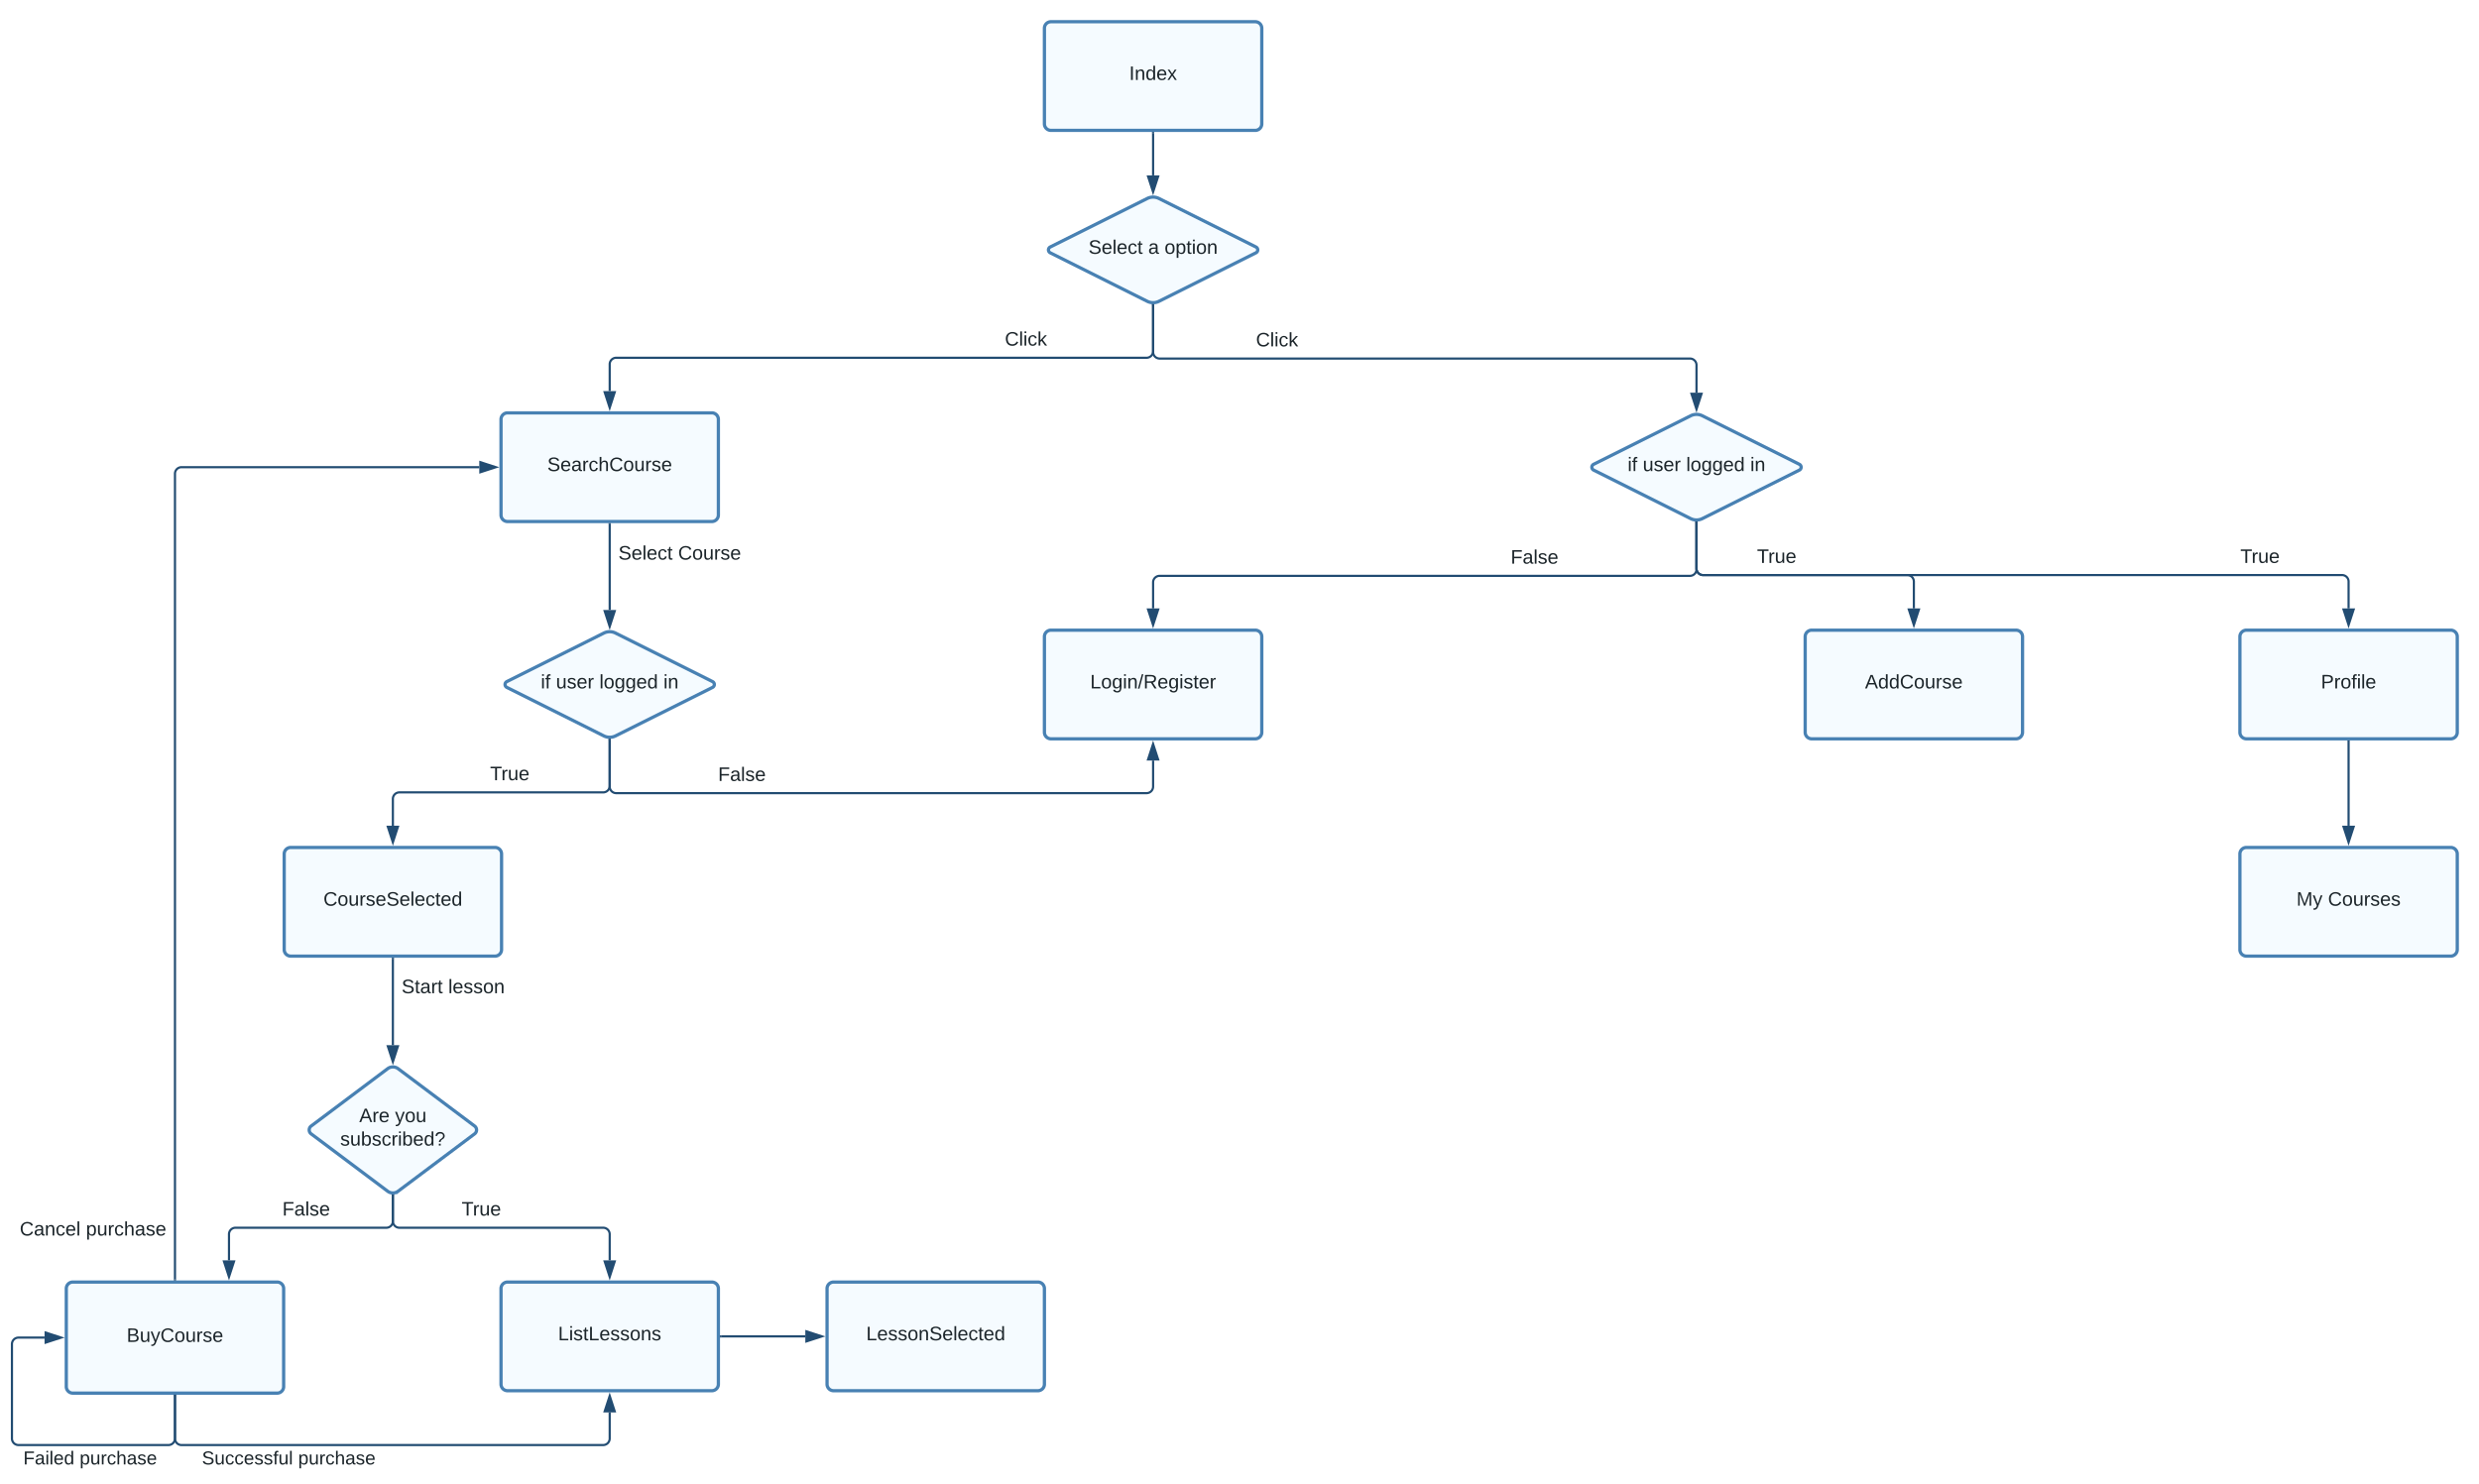 <svg xmlns="http://www.w3.org/2000/svg" xmlns:xlink="http://www.w3.org/1999/xlink" xmlns:lucid="lucid" width="2281" height="1365.8"><g transform="translate(-239 -20)" lucid:page-tab-id="0_0"><path d="M0 0h2944.33v1853.18H0z" fill="#fff"/><path d="M1200 46a6 6 0 0 1 6-6h188a6 6 0 0 1 6 6v88a6 6 0 0 1-6 6h-188a6 6 0 0 1-6-6z" stroke="#4881b3" stroke-width="3" fill="#f5fbff"/><use xlink:href="#a" transform="matrix(1,0,0,1,1212,52) translate(66 41.6)"/><path d="M1200 606a6 6 0 0 1 6-6h188a6 6 0 0 1 6 6v88a6 6 0 0 1-6 6h-188a6 6 0 0 1-6-6z" stroke="#4881b3" stroke-width="3" fill="#f5fbff"/><use xlink:href="#b" transform="matrix(1,0,0,1,1212,612) translate(30.1 41.6)"/><path d="M1294.63 202.68a12 12 0 0 1 10.74 0l89.26 44.64a3 3 0 0 1 0 5.36l-89.26 44.64a12 12 0 0 1-10.74 0l-89.26-44.64a3 3 0 0 1 0-5.36z" stroke="#4881b3" stroke-width="3" fill="#f5fbff"/><use xlink:href="#c" transform="matrix(1,0,0,1,1205,205) translate(35.55 48.6)"/><use xlink:href="#d" transform="matrix(1,0,0,1,1205,205) translate(90.5 48.6)"/><use xlink:href="#e" transform="matrix(1,0,0,1,1205,205) translate(105.5 48.6)"/><path d="M1300 142.5v38.9" stroke="#224c72" stroke-width="2" fill="none"/><path d="M1301 142.53h-2v-1.03h2z" stroke="#224c72" stroke-width=".05" fill="#224c72"/><path d="M1300 196.68l-4.63-14.27h9.27z" stroke="#224c72" stroke-width="2" fill="#224c72"/><path d="M700 406a6 6 0 0 1 6-6h188a6 6 0 0 1 6 6v88a6 6 0 0 1-6 6H706a6 6 0 0 1-6-6z" stroke="#4881b3" stroke-width="3" fill="#f5fbff"/><use xlink:href="#f" transform="matrix(1,0,0,1,712,412) translate(30.575 41.6)"/><path d="M1900 606a6 6 0 0 1 6-6h188a6 6 0 0 1 6 6v88a6 6 0 0 1-6 6h-188a6 6 0 0 1-6-6z" stroke="#4881b3" stroke-width="3" fill="#f5fbff"/><use xlink:href="#g" transform="matrix(1,0,0,1,1912,612) translate(43.05 41.6)"/><path d="M1300 301.08v42.2a6 6 0 0 1-6 6H806a6 6 0 0 0-6 6V380" stroke="#224c72" stroke-width="2" fill="none"/><path d="M1300 300.08l1-.04v1.07h-2v-1.06z" stroke="#224c72" stroke-width=".05" fill="#224c72"/><path d="M800 395.26L795.37 381h9.26z" stroke="#224c72" stroke-width="2" fill="#224c72"/><use xlink:href="#h" transform="matrix(1,0,0,1,1163.592,323.693) translate(0.005 14.4)"/><path d="M1300 301.08V344a6 6 0 0 0 6 6h488a6 6 0 0 1 6 6v25.4" stroke="#224c72" stroke-width="2" fill="none"/><path d="M1300 300.08l1-.04v1.07h-2v-1.06z" stroke="#224c72" stroke-width=".05" fill="#224c72"/><path d="M1800 396.68l-4.63-14.27h9.27z" stroke="#224c72" stroke-width="2" fill="#224c72"/><use xlink:href="#h" transform="matrix(1,0,0,1,1394.642,324.4) translate(0.005 14.4)"/><path d="M1794.63 402.68a12 12 0 0 1 10.74 0l89.26 44.64a3 3 0 0 1 0 5.36l-89.26 44.64a12 12 0 0 1-10.74 0l-89.26-44.64a3 3 0 0 1 0-5.36z" stroke="#4881b3" stroke-width="3" fill="#f5fbff"/><use xlink:href="#i" transform="matrix(1,0,0,1,1705,405) translate(31.6 48.6)"/><use xlink:href="#j" transform="matrix(1,0,0,1,1705,405) translate(45.55 48.6)"/><use xlink:href="#k" transform="matrix(1,0,0,1,1705,405) translate(85.5 48.6)"/><use xlink:href="#l" transform="matrix(1,0,0,1,1705,405) translate(144.45 48.6)"/><path d="M1800 501.08v42.2a6 6 0 0 0 6 6h188a6 6 0 0 1 6 6V580" stroke="#224c72" stroke-width="2" fill="none"/><path d="M1800 500.08l1-.04v1.07h-2v-1.06z" stroke="#224c72" stroke-width=".05" fill="#224c72"/><path d="M2000 595.26l-4.63-14.26h9.27z" stroke="#224c72" stroke-width="2" fill="#224c72"/><use xlink:href="#m" transform="matrix(1,0,0,1,1855.665,523.693) translate(0.005 14.4)"/><path d="M1800 501.08V544a6 6 0 0 1-6 6h-488a6 6 0 0 0-6 6v24" stroke="#224c72" stroke-width="2" fill="none"/><path d="M1800 500.08l1-.04v1.07h-2v-1.06z" stroke="#224c72" stroke-width=".05" fill="#224c72"/><path d="M1300 595.26l-4.63-14.26h9.27z" stroke="#224c72" stroke-width="2" fill="#224c72"/><use xlink:href="#n" transform="matrix(1,0,0,1,1629.026,524.4) translate(0.005 14.4)"/><path d="M794.63 602.68a12 12 0 0 1 10.74 0l89.26 44.64a3 3 0 0 1 0 5.36l-89.26 44.64a12 12 0 0 1-10.74 0l-89.26-44.64a3 3 0 0 1 0-5.36z" stroke="#4881b3" stroke-width="3" fill="#f5fbff"/><use xlink:href="#i" transform="matrix(1,0,0,1,705,605) translate(31.6 48.6)"/><use xlink:href="#j" transform="matrix(1,0,0,1,705,605) translate(45.55 48.6)"/><use xlink:href="#k" transform="matrix(1,0,0,1,705,605) translate(85.5 48.6)"/><use xlink:href="#l" transform="matrix(1,0,0,1,705,605) translate(144.45 48.6)"/><path d="M800 502.5v78.9" stroke="#224c72" stroke-width="2" fill="none"/><path d="M801 502.53h-2v-1.03h2z" stroke="#224c72" stroke-width=".05" fill="#224c72"/><path d="M800 596.68l-4.63-14.27h9.26z" stroke="#224c72" stroke-width="2" fill="#224c72"/><use xlink:href="#c" transform="matrix(1,0,0,1,808,520.657) translate(0.005 14.4)"/><use xlink:href="#o" transform="matrix(1,0,0,1,808,520.657) translate(54.955 14.4)"/><path d="M800 701.1V744a6 6 0 0 0 6 6h488a6 6 0 0 0 6-6v-24" stroke="#224c72" stroke-width="2" fill="none"/><path d="M800 700.1l1-.06v1.07h-2v-1.06z" stroke="#224c72" stroke-width=".05" fill="#224c72"/><path d="M1300 704.74l4.63 14.26h-9.27z" stroke="#224c72" stroke-width="2" fill="#224c72"/><use xlink:href="#n" transform="matrix(1,0,0,1,899.727,724.4) translate(0.005 14.4)"/><path d="M500.5 806a6 6 0 0 1 6-6h188a6 6 0 0 1 6 6v88a6 6 0 0 1-6 6h-188a6 6 0 0 1-6-6z" stroke="#4881b3" stroke-width="3" fill="#f5fbff"/><use xlink:href="#p" transform="matrix(1,0,0,1,512.5,812) translate(24.075 41.6)"/><path d="M800 701.1v42.2a6 6 0 0 1-6 6H606.5a6 6 0 0 0-6 6V780" stroke="#224c72" stroke-width="2" fill="none"/><path d="M800 700.1l1-.06v1.07h-2v-1.06z" stroke="#224c72" stroke-width=".05" fill="#224c72"/><path d="M600.5 795.26L595.87 781h9.26z" stroke="#224c72" stroke-width="2" fill="#224c72"/><use xlink:href="#m" transform="matrix(1,0,0,1,689.932,723.693) translate(0.005 14.4)"/><path d="M700 1206a6 6 0 0 1 6-6h188a6 6 0 0 1 6 6v88a6 6 0 0 1-6 6H706a6 6 0 0 1-6-6z" stroke="#4881b3" stroke-width="3" fill="#f5fbff"/><use xlink:href="#q" transform="matrix(1,0,0,1,712,1212) translate(40.525 41.6)"/><path d="M595.7 1003.6a8 8 0 0 1 9.6 0l70.4 52.8a4.5 4.5 0 0 1 0 7.2l-70.4 52.8a8 8 0 0 1-9.6 0l-70.4-52.8a4.5 4.5 0 0 1 0-7.2z" stroke="#4881b3" stroke-width="3" fill="#f5fbff"/><use xlink:href="#r" transform="matrix(1,0,0,1,525.5,1005) translate(44.025 47.8)"/><use xlink:href="#s" transform="matrix(1,0,0,1,525.5,1005) translate(76.975 47.8)"/><use xlink:href="#t" transform="matrix(1,0,0,1,525.5,1005) translate(26.55 69.4)"/><path d="M600.5 1120.5v23.5a6 6 0 0 0 6 6H794a6 6 0 0 1 6 6v24" stroke="#224c72" stroke-width="2" fill="none"/><path d="M600.5 1119.5l1-.06v1.1h-2v-1.1z" stroke="#224c72" stroke-width=".05" fill="#224c72"/><path d="M800 1195.26l-4.63-14.26h9.26z" stroke="#224c72" stroke-width="2" fill="#224c72"/><use xlink:href="#m" transform="matrix(1,0,0,1,663.77,1124.4) translate(0.005 14.4)"/><path d="M600.5 902.5V982" stroke="#224c72" stroke-width="2" fill="none"/><path d="M601.5 902.53h-2v-1.03h2z" stroke="#224c72" stroke-width=".05" fill="#224c72"/><path d="M600.5 997.26L595.87 983h9.26z" stroke="#224c72" stroke-width="2" fill="#224c72"/><use xlink:href="#u" transform="matrix(1,0,0,1,608.5,919.74) translate(0.005 14.4)"/><use xlink:href="#v" transform="matrix(1,0,0,1,608.5,919.74) translate(42.955 14.4)"/><path d="M600.5 1120.5v23.5a6 6 0 0 1-6 6H455.7a6 6 0 0 0-6 6v24" stroke="#224c72" stroke-width="2" fill="none"/><path d="M600.5 1119.5l1-.06v1.1h-2v-1.1z" stroke="#224c72" stroke-width=".05" fill="#224c72"/><path d="M449.7 1195.26l-4.63-14.26h9.27z" stroke="#224c72" stroke-width="2" fill="#224c72"/><use xlink:href="#n" transform="matrix(1,0,0,1,498.798,1124.4) translate(0.005 14.4)"/><path d="M300 1206a6 6 0 0 1 6-6h188a6 6 0 0 1 6 6v90.23a6 6 0 0 1-6 6H306a6 6 0 0 1-6-6z" stroke="#4881b3" stroke-width="3" fill="#f5fbff"/><use xlink:href="#w" transform="matrix(1,0,0,1,312,1212) translate(43.55 43.1)"/><path d="M400 1197.5V456a6 6 0 0 1 6-6h274" stroke="#224c72" stroke-width="2" fill="none"/><path d="M401 1198.5h-2v-1.03h2z" stroke="#224c72" stroke-width=".05" fill="#224c72"/><path d="M695.26 450L681 454.63v-9.26z" stroke="#224c72" stroke-width="2" fill="#224c72"/><use xlink:href="#x" transform="matrix(1,0,0,1,257.15,1142.777) translate(0.005 14.4)"/><use xlink:href="#y" transform="matrix(1,0,0,1,257.15,1142.777) translate(60.905 14.4)"/><path d="M400 1304.73V1344a6 6 0 0 0 6 6h388a6 6 0 0 0 6-6v-24" stroke="#224c72" stroke-width="2" fill="none"/><path d="M401 1304.76h-2v-1.03h2z" stroke="#224c72" stroke-width=".05" fill="#224c72"/><path d="M800 1304.74l4.63 14.26h-9.26z" stroke="#224c72" stroke-width="2" fill="#224c72"/><use xlink:href="#z" transform="matrix(1,0,0,1,424.8,1354) translate(0.005 13.867)"/><use xlink:href="#A" transform="matrix(1,0,0,1,424.8,1354) translate(88.549 13.867)"/><path d="M400 1304.73V1344a6 6 0 0 1-6 6H256a6 6 0 0 1-6-6v-86.88a6 6 0 0 1 6-6h24" stroke="#224c72" stroke-width="2" fill="none"/><path d="M401 1304.76h-2v-1.03h2z" stroke="#224c72" stroke-width=".05" fill="#224c72"/><path d="M295.26 1251.12l-14.26 4.63v-9.27z" stroke="#224c72" stroke-width="2" fill="#224c72"/><use xlink:href="#B" transform="matrix(1,0,0,1,260.419,1354) translate(0.005 13.867)"/><use xlink:href="#A" transform="matrix(1,0,0,1,260.419,1354) translate(51.861 13.867)"/><path d="M1000 1206a6 6 0 0 1 6-6h188a6 6 0 0 1 6 6v88a6 6 0 0 1-6 6h-188a6 6 0 0 1-6-6z" stroke="#4881b3" stroke-width="3" fill="#f5fbff"/><use xlink:href="#C" transform="matrix(1,0,0,1,1012,1212) translate(24.025 41.6)"/><path d="M902.5 1250H980" stroke="#224c72" stroke-width="2" fill="none"/><path d="M902.53 1251h-1.03v-2h1.03z" stroke="#224c72" stroke-width=".05" fill="#224c72"/><path d="M995.26 1250l-14.26 4.63v-9.27z" stroke="#224c72" stroke-width="2" fill="#224c72"/><path d="M2300 606a6 6 0 0 1 6-6h188a6 6 0 0 1 6 6v88a6 6 0 0 1-6 6h-188a6 6 0 0 1-6-6z" stroke="#4881b3" stroke-width="3" fill="#f5fbff"/><g><use xlink:href="#D" transform="matrix(1,0,0,1,2312,612) translate(62.575 41.6)"/></g><path d="M1800 501.08v42.2a6 6 0 0 0 6 6h588a6 6 0 0 1 6 6V580" stroke="#224c72" stroke-width="2" fill="none"/><path d="M1800 500.08l1-.04v1.07h-2v-1.06z" stroke="#224c72" stroke-width=".05" fill="#224c72"/><path d="M2400 595.26l-4.64-14.26h9.28z" stroke="#224c72" stroke-width="2" fill="#224c72"/><g><use xlink:href="#m" transform="matrix(1,0,0,1,2300.383,523.693) translate(0.005 14.4)"/></g><path d="M2300 806a6 6 0 0 1 6-6h188a6 6 0 0 1 6 6v88a6 6 0 0 1-6 6h-188a6 6 0 0 1-6-6z" stroke="#4881b3" stroke-width="3" fill="#f5fbff"/><g><use xlink:href="#E" transform="matrix(1,0,0,1,2312,812) translate(40.075 41.6)"/><use xlink:href="#F" transform="matrix(1,0,0,1,2312,812) translate(69.025 41.6)"/></g><path d="M2400 702.5V780" stroke="#224c72" stroke-width="2" fill="none"/><path d="M2401 702.53h-2v-1.03h2z" stroke="#224c72" stroke-width=".05" fill="#224c72"/><path d="M2400 795.26l-4.64-14.26h9.28z" stroke="#224c72" stroke-width="2" fill="#224c72"/><defs><path fill="#1d262b" d="M33 0v-248h34V0H33" id="G"/><path fill="#1d262b" d="M117-194c89-4 53 116 60 194h-32v-121c0-31-8-49-39-48C34-167 62-67 57 0H25l-1-190h30c1 10-1 24 2 32 11-22 29-35 61-36" id="H"/><path fill="#1d262b" d="M85-194c31 0 48 13 60 33l-1-100h32l1 261h-30c-2-10 0-23-3-31C134-8 116 4 85 4 32 4 16-35 15-94c0-66 23-100 70-100zm9 24c-40 0-46 34-46 75 0 40 6 74 45 74 42 0 51-32 51-76 0-42-9-74-50-73" id="I"/><path fill="#1d262b" d="M100-194c63 0 86 42 84 106H49c0 40 14 67 53 68 26 1 43-12 49-29l28 8c-11 28-37 45-77 45C44 4 14-33 15-96c1-61 26-98 85-98zm52 81c6-60-76-77-97-28-3 7-6 17-6 28h103" id="J"/><path fill="#1d262b" d="M141 0L90-78 38 0H4l68-98-65-92h35l48 74 47-74h35l-64 92 68 98h-35" id="K"/><g id="a"><use transform="matrix(0.05,0,0,0.05,0,0)" xlink:href="#G"/><use transform="matrix(0.05,0,0,0.05,5,0)" xlink:href="#H"/><use transform="matrix(0.05,0,0,0.05,15,0)" xlink:href="#I"/><use transform="matrix(0.05,0,0,0.05,25,0)" xlink:href="#J"/><use transform="matrix(0.05,0,0,0.05,35,0)" xlink:href="#K"/></g><path fill="#1d262b" d="M30 0v-248h33v221h125V0H30" id="L"/><path fill="#1d262b" d="M100-194c62-1 85 37 85 99 1 63-27 99-86 99S16-35 15-95c0-66 28-99 85-99zM99-20c44 1 53-31 53-75 0-43-8-75-51-75s-53 32-53 75 10 74 51 75" id="M"/><path fill="#1d262b" d="M177-190C167-65 218 103 67 71c-23-6-38-20-44-43l32-5c15 47 100 32 89-28v-30C133-14 115 1 83 1 29 1 15-40 15-95c0-56 16-97 71-98 29-1 48 16 59 35 1-10 0-23 2-32h30zM94-22c36 0 50-32 50-73 0-42-14-75-50-75-39 0-46 34-46 75s6 73 46 73" id="N"/><path fill="#1d262b" d="M24-231v-30h32v30H24zM24 0v-190h32V0H24" id="O"/><path fill="#1d262b" d="M0 4l72-265h28L28 4H0" id="P"/><path fill="#1d262b" d="M233-177c-1 41-23 64-60 70L243 0h-38l-65-103H63V0H30v-248c88 3 205-21 203 71zM63-129c60-2 137 13 137-47 0-61-80-42-137-45v92" id="Q"/><path fill="#1d262b" d="M135-143c-3-34-86-38-87 0 15 53 115 12 119 90S17 21 10-45l28-5c4 36 97 45 98 0-10-56-113-15-118-90-4-57 82-63 122-42 12 7 21 19 24 35" id="R"/><path fill="#1d262b" d="M59-47c-2 24 18 29 38 22v24C64 9 27 4 27-40v-127H5v-23h24l9-43h21v43h35v23H59v120" id="S"/><path fill="#1d262b" d="M114-163C36-179 61-72 57 0H25l-1-190h30c1 12-1 29 2 39 6-27 23-49 58-41v29" id="T"/><g id="b"><use transform="matrix(0.05,0,0,0.05,0,0)" xlink:href="#L"/><use transform="matrix(0.05,0,0,0.05,10,0)" xlink:href="#M"/><use transform="matrix(0.05,0,0,0.05,20,0)" xlink:href="#N"/><use transform="matrix(0.05,0,0,0.05,30,0)" xlink:href="#O"/><use transform="matrix(0.05,0,0,0.05,33.95,0)" xlink:href="#H"/><use transform="matrix(0.05,0,0,0.05,43.95,0)" xlink:href="#P"/><use transform="matrix(0.05,0,0,0.05,48.95,0)" xlink:href="#Q"/><use transform="matrix(0.05,0,0,0.05,61.9,0)" xlink:href="#J"/><use transform="matrix(0.05,0,0,0.05,71.9,0)" xlink:href="#N"/><use transform="matrix(0.05,0,0,0.05,81.9,0)" xlink:href="#O"/><use transform="matrix(0.05,0,0,0.05,85.85,0)" xlink:href="#R"/><use transform="matrix(0.05,0,0,0.05,94.85,0)" xlink:href="#S"/><use transform="matrix(0.05,0,0,0.05,99.85,0)" xlink:href="#J"/><use transform="matrix(0.05,0,0,0.05,109.85,0)" xlink:href="#T"/></g><path fill="#1d262b" d="M185-189c-5-48-123-54-124 2 14 75 158 14 163 119 3 78-121 87-175 55-17-10-28-26-33-46l33-7c5 56 141 63 141-1 0-78-155-14-162-118-5-82 145-84 179-34 5 7 8 16 11 25" id="U"/><path fill="#1d262b" d="M24 0v-261h32V0H24" id="V"/><path fill="#1d262b" d="M96-169c-40 0-48 33-48 73s9 75 48 75c24 0 41-14 43-38l32 2c-6 37-31 61-74 61-59 0-76-41-82-99-10-93 101-131 147-64 4 7 5 14 7 22l-32 3c-4-21-16-35-41-35" id="W"/><g id="c"><use transform="matrix(0.05,0,0,0.05,0,0)" xlink:href="#U"/><use transform="matrix(0.05,0,0,0.05,12,0)" xlink:href="#J"/><use transform="matrix(0.05,0,0,0.05,22,0)" xlink:href="#V"/><use transform="matrix(0.05,0,0,0.05,25.95,0)" xlink:href="#J"/><use transform="matrix(0.05,0,0,0.05,35.95,0)" xlink:href="#W"/><use transform="matrix(0.05,0,0,0.05,44.95,0)" xlink:href="#S"/></g><path fill="#1d262b" d="M141-36C126-15 110 5 73 4 37 3 15-17 15-53c-1-64 63-63 125-63 3-35-9-54-41-54-24 1-41 7-42 31l-33-3c5-37 33-52 76-52 45 0 72 20 72 64v82c-1 20 7 32 28 27v20c-31 9-61-2-59-35zM48-53c0 20 12 33 32 33 41-3 63-29 60-74-43 2-92-5-92 41" id="X"/><use transform="matrix(0.05,0,0,0.05,0,0)" xlink:href="#X" id="d"/><path fill="#1d262b" d="M115-194c55 1 70 41 70 98S169 2 115 4C84 4 66-9 55-30l1 105H24l-1-265h31l2 30c10-21 28-34 59-34zm-8 174c40 0 45-34 45-75s-6-73-45-74c-42 0-51 32-51 76 0 43 10 73 51 73" id="Y"/><g id="e"><use transform="matrix(0.05,0,0,0.05,0,0)" xlink:href="#M"/><use transform="matrix(0.05,0,0,0.05,10,0)" xlink:href="#Y"/><use transform="matrix(0.05,0,0,0.05,20,0)" xlink:href="#S"/><use transform="matrix(0.05,0,0,0.05,25,0)" xlink:href="#O"/><use transform="matrix(0.05,0,0,0.05,28.95,0)" xlink:href="#M"/><use transform="matrix(0.05,0,0,0.05,38.95,0)" xlink:href="#H"/></g><path fill="#1d262b" d="M106-169C34-169 62-67 57 0H25v-261h32l-1 103c12-21 28-36 61-36 89 0 53 116 60 194h-32v-121c2-32-8-49-39-48" id="Z"/><path fill="#1d262b" d="M212-179c-10-28-35-45-73-45-59 0-87 40-87 99 0 60 29 101 89 101 43 0 62-24 78-52l27 14C228-24 195 4 139 4 59 4 22-46 18-125c-6-104 99-153 187-111 19 9 31 26 39 46" id="aa"/><path fill="#1d262b" d="M84 4C-5 8 30-112 23-190h32v120c0 31 7 50 39 49 72-2 45-101 50-169h31l1 190h-30c-1-10 1-25-2-33-11 22-28 36-60 37" id="ab"/><g id="f"><use transform="matrix(0.05,0,0,0.05,0,0)" xlink:href="#U"/><use transform="matrix(0.05,0,0,0.05,12,0)" xlink:href="#J"/><use transform="matrix(0.05,0,0,0.05,22,0)" xlink:href="#X"/><use transform="matrix(0.05,0,0,0.05,32,0)" xlink:href="#T"/><use transform="matrix(0.05,0,0,0.05,37.95,0)" xlink:href="#W"/><use transform="matrix(0.05,0,0,0.05,46.95,0)" xlink:href="#Z"/><use transform="matrix(0.05,0,0,0.05,56.95,0)" xlink:href="#aa"/><use transform="matrix(0.05,0,0,0.05,69.9,0)" xlink:href="#M"/><use transform="matrix(0.05,0,0,0.05,79.9,0)" xlink:href="#ab"/><use transform="matrix(0.05,0,0,0.05,89.9,0)" xlink:href="#T"/><use transform="matrix(0.05,0,0,0.05,95.85,0)" xlink:href="#R"/><use transform="matrix(0.05,0,0,0.05,104.85,0)" xlink:href="#J"/></g><path fill="#1d262b" d="M205 0l-28-72H64L36 0H1l101-248h38L239 0h-34zm-38-99l-47-123c-12 45-31 82-46 123h93" id="ac"/><g id="g"><use transform="matrix(0.05,0,0,0.05,0,0)" xlink:href="#ac"/><use transform="matrix(0.05,0,0,0.05,12,0)" xlink:href="#I"/><use transform="matrix(0.05,0,0,0.05,22,0)" xlink:href="#I"/><use transform="matrix(0.05,0,0,0.05,32,0)" xlink:href="#aa"/><use transform="matrix(0.05,0,0,0.05,44.95,0)" xlink:href="#M"/><use transform="matrix(0.05,0,0,0.05,54.95,0)" xlink:href="#ab"/><use transform="matrix(0.05,0,0,0.05,64.95,0)" xlink:href="#T"/><use transform="matrix(0.05,0,0,0.05,70.9,0)" xlink:href="#R"/><use transform="matrix(0.05,0,0,0.05,79.9,0)" xlink:href="#J"/></g><path fill="#1d262b" d="M143 0L79-87 56-68V0H24v-261h32v163l83-92h37l-77 82L181 0h-38" id="ad"/><g id="h"><use transform="matrix(0.05,0,0,0.05,0,0)" xlink:href="#aa"/><use transform="matrix(0.05,0,0,0.05,12.95,0)" xlink:href="#V"/><use transform="matrix(0.05,0,0,0.05,16.9,0)" xlink:href="#O"/><use transform="matrix(0.05,0,0,0.05,20.85,0)" xlink:href="#W"/><use transform="matrix(0.05,0,0,0.05,29.85,0)" xlink:href="#ad"/></g><path fill="#1d262b" d="M101-234c-31-9-42 10-38 44h38v23H63V0H32v-167H5v-23h27c-7-52 17-82 69-68v24" id="ae"/><g id="i"><use transform="matrix(0.05,0,0,0.05,0,0)" xlink:href="#O"/><use transform="matrix(0.05,0,0,0.05,3.95,0)" xlink:href="#ae"/></g><g id="j"><use transform="matrix(0.05,0,0,0.05,0,0)" xlink:href="#ab"/><use transform="matrix(0.05,0,0,0.05,10,0)" xlink:href="#R"/><use transform="matrix(0.05,0,0,0.05,19,0)" xlink:href="#J"/><use transform="matrix(0.05,0,0,0.05,29,0)" xlink:href="#T"/></g><g id="k"><use transform="matrix(0.05,0,0,0.05,0,0)" xlink:href="#V"/><use transform="matrix(0.05,0,0,0.05,3.95,0)" xlink:href="#M"/><use transform="matrix(0.05,0,0,0.05,13.95,0)" xlink:href="#N"/><use transform="matrix(0.05,0,0,0.05,23.95,0)" xlink:href="#N"/><use transform="matrix(0.05,0,0,0.05,33.95,0)" xlink:href="#J"/><use transform="matrix(0.05,0,0,0.05,43.95,0)" xlink:href="#I"/></g><g id="l"><use transform="matrix(0.05,0,0,0.05,0,0)" xlink:href="#O"/><use transform="matrix(0.05,0,0,0.05,3.95,0)" xlink:href="#H"/></g><path fill="#1d262b" d="M127-220V0H93v-220H8v-28h204v28h-85" id="af"/><g id="m"><use transform="matrix(0.05,0,0,0.05,0,0)" xlink:href="#af"/><use transform="matrix(0.05,0,0,0.05,10.3,0)" xlink:href="#T"/><use transform="matrix(0.05,0,0,0.05,16.25,0)" xlink:href="#ab"/><use transform="matrix(0.05,0,0,0.05,26.25,0)" xlink:href="#J"/></g><path fill="#1d262b" d="M63-220v92h138v28H63V0H30v-248h175v28H63" id="ag"/><g id="n"><use transform="matrix(0.05,0,0,0.05,0,0)" xlink:href="#ag"/><use transform="matrix(0.05,0,0,0.05,10.95,0)" xlink:href="#X"/><use transform="matrix(0.05,0,0,0.05,20.95,0)" xlink:href="#V"/><use transform="matrix(0.05,0,0,0.05,24.9,0)" xlink:href="#R"/><use transform="matrix(0.05,0,0,0.05,33.9,0)" xlink:href="#J"/></g><g id="o"><use transform="matrix(0.05,0,0,0.05,0,0)" xlink:href="#aa"/><use transform="matrix(0.05,0,0,0.05,12.95,0)" xlink:href="#M"/><use transform="matrix(0.05,0,0,0.05,22.95,0)" xlink:href="#ab"/><use transform="matrix(0.05,0,0,0.05,32.95,0)" xlink:href="#T"/><use transform="matrix(0.05,0,0,0.05,38.9,0)" xlink:href="#R"/><use transform="matrix(0.05,0,0,0.05,47.9,0)" xlink:href="#J"/></g><g id="p"><use transform="matrix(0.05,0,0,0.05,0,0)" xlink:href="#aa"/><use transform="matrix(0.05,0,0,0.05,12.95,0)" xlink:href="#M"/><use transform="matrix(0.05,0,0,0.05,22.95,0)" xlink:href="#ab"/><use transform="matrix(0.05,0,0,0.05,32.95,0)" xlink:href="#T"/><use transform="matrix(0.05,0,0,0.05,38.9,0)" xlink:href="#R"/><use transform="matrix(0.05,0,0,0.05,47.9,0)" xlink:href="#J"/><use transform="matrix(0.05,0,0,0.05,57.9,0)" xlink:href="#U"/><use transform="matrix(0.05,0,0,0.05,69.9,0)" xlink:href="#J"/><use transform="matrix(0.05,0,0,0.05,79.9,0)" xlink:href="#V"/><use transform="matrix(0.05,0,0,0.05,83.85,0)" xlink:href="#J"/><use transform="matrix(0.05,0,0,0.05,93.85,0)" xlink:href="#W"/><use transform="matrix(0.05,0,0,0.05,102.85,0)" xlink:href="#S"/><use transform="matrix(0.05,0,0,0.05,107.85,0)" xlink:href="#J"/><use transform="matrix(0.05,0,0,0.05,117.85,0)" xlink:href="#I"/></g><g id="q"><use transform="matrix(0.05,0,0,0.05,0,0)" xlink:href="#L"/><use transform="matrix(0.05,0,0,0.05,10,0)" xlink:href="#O"/><use transform="matrix(0.05,0,0,0.05,13.95,0)" xlink:href="#R"/><use transform="matrix(0.05,0,0,0.05,22.95,0)" xlink:href="#S"/><use transform="matrix(0.05,0,0,0.05,27.95,0)" xlink:href="#L"/><use transform="matrix(0.05,0,0,0.05,37.95,0)" xlink:href="#J"/><use transform="matrix(0.05,0,0,0.05,47.95,0)" xlink:href="#R"/><use transform="matrix(0.05,0,0,0.05,56.95,0)" xlink:href="#R"/><use transform="matrix(0.05,0,0,0.05,65.95,0)" xlink:href="#M"/><use transform="matrix(0.05,0,0,0.05,75.95,0)" xlink:href="#H"/><use transform="matrix(0.05,0,0,0.05,85.95,0)" xlink:href="#R"/></g><g id="r"><use transform="matrix(0.05,0,0,0.05,0,0)" xlink:href="#ac"/><use transform="matrix(0.05,0,0,0.05,12,0)" xlink:href="#T"/><use transform="matrix(0.05,0,0,0.05,17.95,0)" xlink:href="#J"/></g><path fill="#1d262b" d="M179-190L93 31C79 59 56 82 12 73V49c39 6 53-20 64-50L1-190h34L92-34l54-156h33" id="ah"/><g id="s"><use transform="matrix(0.05,0,0,0.05,0,0)" xlink:href="#ah"/><use transform="matrix(0.05,0,0,0.05,9,0)" xlink:href="#M"/><use transform="matrix(0.05,0,0,0.05,19,0)" xlink:href="#ab"/></g><path fill="#1d262b" d="M115-194c53 0 69 39 70 98 0 66-23 100-70 100C84 3 66-7 56-30L54 0H23l1-261h32v101c10-23 28-34 59-34zm-8 174c40 0 45-34 45-75 0-40-5-75-45-74-42 0-51 32-51 76 0 43 10 73 51 73" id="ai"/><path fill="#1d262b" d="M103-251c84 0 111 97 45 133-19 10-37 24-39 52H78c0-63 77-55 77-114 0-30-21-42-52-43-32 0-53 17-56 46l-32-2c7-45 34-72 88-72zM77 0v-35h34V0H77" id="aj"/><g id="t"><use transform="matrix(0.05,0,0,0.05,0,0)" xlink:href="#R"/><use transform="matrix(0.05,0,0,0.05,9,0)" xlink:href="#ab"/><use transform="matrix(0.05,0,0,0.05,19,0)" xlink:href="#ai"/><use transform="matrix(0.05,0,0,0.05,29,0)" xlink:href="#R"/><use transform="matrix(0.05,0,0,0.05,38,0)" xlink:href="#W"/><use transform="matrix(0.05,0,0,0.05,47,0)" xlink:href="#T"/><use transform="matrix(0.05,0,0,0.05,52.95,0)" xlink:href="#O"/><use transform="matrix(0.05,0,0,0.05,56.9,0)" xlink:href="#ai"/><use transform="matrix(0.05,0,0,0.05,66.9,0)" xlink:href="#J"/><use transform="matrix(0.05,0,0,0.05,76.9,0)" xlink:href="#I"/><use transform="matrix(0.05,0,0,0.05,86.9,0)" xlink:href="#aj"/></g><g id="u"><use transform="matrix(0.05,0,0,0.05,0,0)" xlink:href="#U"/><use transform="matrix(0.05,0,0,0.05,12,0)" xlink:href="#S"/><use transform="matrix(0.05,0,0,0.05,17,0)" xlink:href="#X"/><use transform="matrix(0.05,0,0,0.05,27,0)" xlink:href="#T"/><use transform="matrix(0.05,0,0,0.05,32.95,0)" xlink:href="#S"/></g><g id="v"><use transform="matrix(0.05,0,0,0.05,0,0)" xlink:href="#V"/><use transform="matrix(0.05,0,0,0.05,3.95,0)" xlink:href="#J"/><use transform="matrix(0.05,0,0,0.05,13.95,0)" xlink:href="#R"/><use transform="matrix(0.05,0,0,0.05,22.95,0)" xlink:href="#R"/><use transform="matrix(0.05,0,0,0.05,31.95,0)" xlink:href="#M"/><use transform="matrix(0.05,0,0,0.05,41.95,0)" xlink:href="#H"/></g><path fill="#1d262b" d="M160-131c35 5 61 23 61 61C221 17 115-2 30 0v-248c76 3 177-17 177 60 0 33-19 50-47 57zm-97-11c50-1 110 9 110-42 0-47-63-36-110-37v79zm0 115c55-2 124 14 124-45 0-56-70-42-124-44v89" id="ak"/><g id="w"><use transform="matrix(0.05,0,0,0.05,0,0)" xlink:href="#ak"/><use transform="matrix(0.05,0,0,0.05,12,0)" xlink:href="#ab"/><use transform="matrix(0.05,0,0,0.05,22,0)" xlink:href="#ah"/><use transform="matrix(0.05,0,0,0.05,31,0)" xlink:href="#aa"/><use transform="matrix(0.05,0,0,0.05,43.95,0)" xlink:href="#M"/><use transform="matrix(0.05,0,0,0.05,53.95,0)" xlink:href="#ab"/><use transform="matrix(0.05,0,0,0.05,63.95,0)" xlink:href="#T"/><use transform="matrix(0.05,0,0,0.05,69.9,0)" xlink:href="#R"/><use transform="matrix(0.05,0,0,0.05,78.9,0)" xlink:href="#J"/></g><g id="x"><use transform="matrix(0.05,0,0,0.05,0,0)" xlink:href="#aa"/><use transform="matrix(0.05,0,0,0.05,12.95,0)" xlink:href="#X"/><use transform="matrix(0.05,0,0,0.05,22.95,0)" xlink:href="#H"/><use transform="matrix(0.05,0,0,0.05,32.95,0)" xlink:href="#W"/><use transform="matrix(0.05,0,0,0.05,41.95,0)" xlink:href="#J"/><use transform="matrix(0.05,0,0,0.05,51.95,0)" xlink:href="#V"/></g><g id="y"><use transform="matrix(0.05,0,0,0.05,0,0)" xlink:href="#Y"/><use transform="matrix(0.05,0,0,0.05,10,0)" xlink:href="#ab"/><use transform="matrix(0.05,0,0,0.05,20,0)" xlink:href="#T"/><use transform="matrix(0.05,0,0,0.05,25.95,0)" xlink:href="#W"/><use transform="matrix(0.05,0,0,0.05,34.95,0)" xlink:href="#Z"/><use transform="matrix(0.05,0,0,0.05,44.95,0)" xlink:href="#X"/><use transform="matrix(0.05,0,0,0.05,54.95,0)" xlink:href="#R"/><use transform="matrix(0.05,0,0,0.05,63.95,0)" xlink:href="#J"/></g><g id="z"><use transform="matrix(0.048,0,0,0.048,0,0)" xlink:href="#U"/><use transform="matrix(0.048,0,0,0.048,11.556,0)" xlink:href="#ab"/><use transform="matrix(0.048,0,0,0.048,21.185,0)" xlink:href="#W"/><use transform="matrix(0.048,0,0,0.048,29.852,0)" xlink:href="#W"/><use transform="matrix(0.048,0,0,0.048,38.519,0)" xlink:href="#J"/><use transform="matrix(0.048,0,0,0.048,48.148,0)" xlink:href="#R"/><use transform="matrix(0.048,0,0,0.048,56.815,0)" xlink:href="#R"/><use transform="matrix(0.048,0,0,0.048,65.481,0)" xlink:href="#ae"/><use transform="matrix(0.048,0,0,0.048,70.296,0)" xlink:href="#ab"/><use transform="matrix(0.048,0,0,0.048,79.926,0)" xlink:href="#V"/></g><g id="A"><use transform="matrix(0.048,0,0,0.048,0,0)" xlink:href="#Y"/><use transform="matrix(0.048,0,0,0.048,9.63,0)" xlink:href="#ab"/><use transform="matrix(0.048,0,0,0.048,19.259,0)" xlink:href="#T"/><use transform="matrix(0.048,0,0,0.048,24.989,0)" xlink:href="#W"/><use transform="matrix(0.048,0,0,0.048,33.656,0)" xlink:href="#Z"/><use transform="matrix(0.048,0,0,0.048,43.285,0)" xlink:href="#X"/><use transform="matrix(0.048,0,0,0.048,52.915,0)" xlink:href="#R"/><use transform="matrix(0.048,0,0,0.048,61.581,0)" xlink:href="#J"/></g><g id="B"><use transform="matrix(0.048,0,0,0.048,0,0)" xlink:href="#ag"/><use transform="matrix(0.048,0,0,0.048,10.544,0)" xlink:href="#X"/><use transform="matrix(0.048,0,0,0.048,20.174,0)" xlink:href="#O"/><use transform="matrix(0.048,0,0,0.048,23.978,0)" xlink:href="#V"/><use transform="matrix(0.048,0,0,0.048,27.781,0)" xlink:href="#J"/><use transform="matrix(0.048,0,0,0.048,37.411,0)" xlink:href="#I"/></g><g id="C"><use transform="matrix(0.05,0,0,0.05,0,0)" xlink:href="#L"/><use transform="matrix(0.05,0,0,0.05,10,0)" xlink:href="#J"/><use transform="matrix(0.05,0,0,0.05,20,0)" xlink:href="#R"/><use transform="matrix(0.05,0,0,0.05,29,0)" xlink:href="#R"/><use transform="matrix(0.05,0,0,0.05,38,0)" xlink:href="#M"/><use transform="matrix(0.05,0,0,0.05,48,0)" xlink:href="#H"/><use transform="matrix(0.05,0,0,0.05,58,0)" xlink:href="#U"/><use transform="matrix(0.05,0,0,0.05,70,0)" xlink:href="#J"/><use transform="matrix(0.05,0,0,0.05,80,0)" xlink:href="#V"/><use transform="matrix(0.05,0,0,0.05,83.95,0)" xlink:href="#J"/><use transform="matrix(0.05,0,0,0.05,93.95,0)" xlink:href="#W"/><use transform="matrix(0.05,0,0,0.05,102.95,0)" xlink:href="#S"/><use transform="matrix(0.05,0,0,0.05,107.95,0)" xlink:href="#J"/><use transform="matrix(0.05,0,0,0.05,117.95,0)" xlink:href="#I"/></g><path fill="#1d262b" d="M30-248c87 1 191-15 191 75 0 78-77 80-158 76V0H30v-248zm33 125c57 0 124 11 124-50 0-59-68-47-124-48v98" id="al"/><g id="D"><use transform="matrix(0.05,0,0,0.05,0,0)" xlink:href="#al"/><use transform="matrix(0.05,0,0,0.05,12,0)" xlink:href="#T"/><use transform="matrix(0.05,0,0,0.05,17.95,0)" xlink:href="#M"/><use transform="matrix(0.05,0,0,0.05,27.95,0)" xlink:href="#ae"/><use transform="matrix(0.05,0,0,0.05,32.95,0)" xlink:href="#O"/><use transform="matrix(0.05,0,0,0.05,36.9,0)" xlink:href="#V"/><use transform="matrix(0.05,0,0,0.05,40.85,0)" xlink:href="#J"/></g><path fill="#1d262b" d="M240 0l2-218c-23 76-54 145-80 218h-23L58-218 59 0H30v-248h44l77 211c21-75 51-140 76-211h43V0h-30" id="am"/><g id="E"><use transform="matrix(0.05,0,0,0.05,0,0)" xlink:href="#am"/><use transform="matrix(0.05,0,0,0.05,14.95,0)" xlink:href="#ah"/></g><g id="F"><use transform="matrix(0.05,0,0,0.05,0,0)" xlink:href="#aa"/><use transform="matrix(0.05,0,0,0.05,12.95,0)" xlink:href="#M"/><use transform="matrix(0.05,0,0,0.05,22.95,0)" xlink:href="#ab"/><use transform="matrix(0.05,0,0,0.05,32.95,0)" xlink:href="#T"/><use transform="matrix(0.05,0,0,0.05,38.9,0)" xlink:href="#R"/><use transform="matrix(0.05,0,0,0.05,47.9,0)" xlink:href="#J"/><use transform="matrix(0.05,0,0,0.05,57.9,0)" xlink:href="#R"/></g></defs></g></svg>